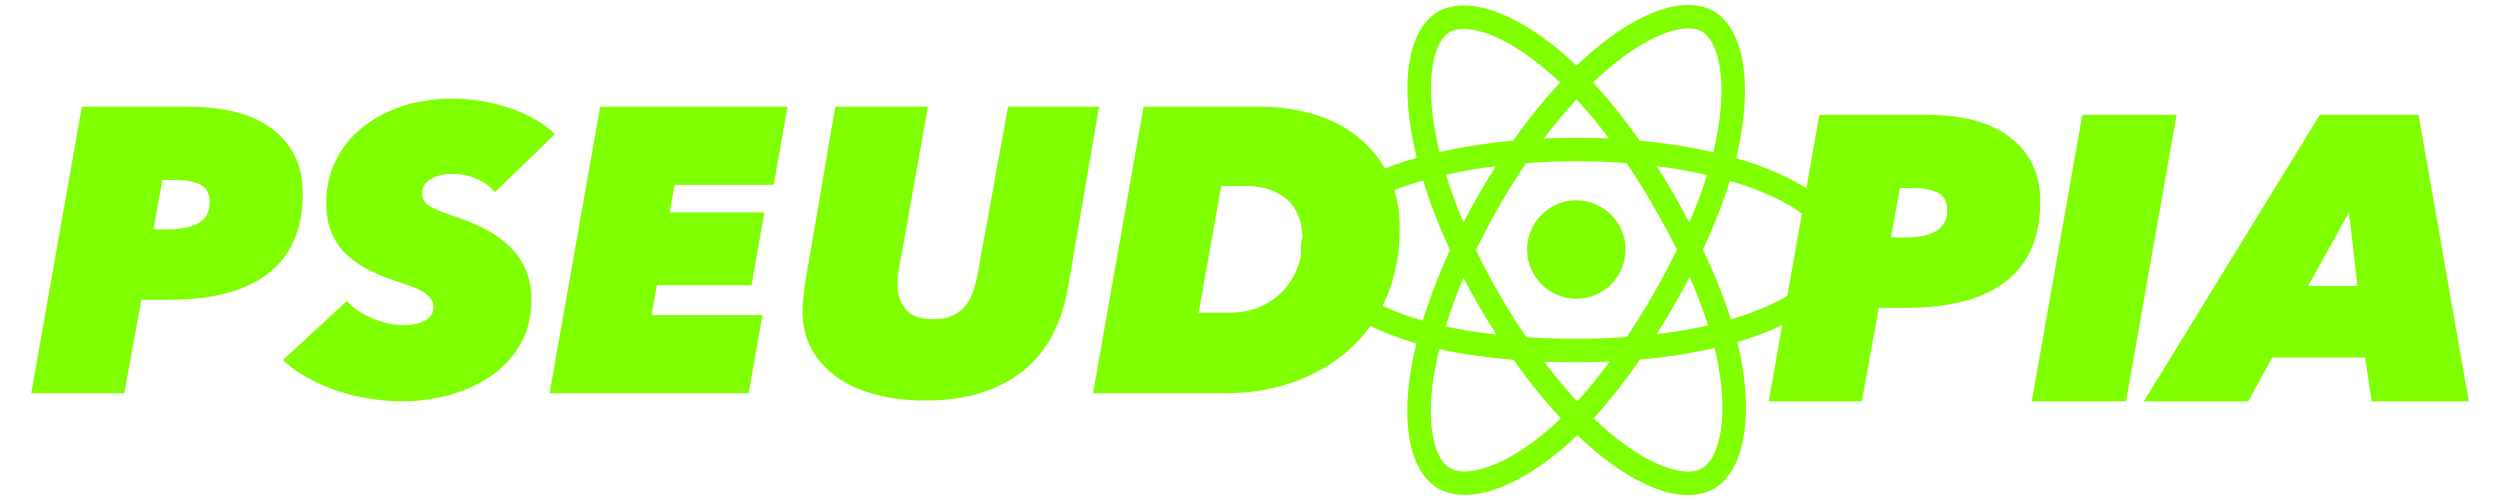 <?xml version="1.0" encoding="UTF-8" standalone="no"?><!DOCTYPE svg PUBLIC "-//W3C//DTD SVG 1.1//EN" "http://www.w3.org/Graphics/SVG/1.1/DTD/svg11.dtd"><svg width="100%" height="100%" viewBox="0 0 320 64" version="1.1" xmlns="http://www.w3.org/2000/svg" xmlns:xlink="http://www.w3.org/1999/xlink" xml:space="preserve" xmlns:serif="http://www.serif.com/" style="fill-rule:evenodd;clip-rule:evenodd;stroke-linejoin:round;stroke-miterlimit:2;"><rect id="Artboard1" x="0" y="0" width="320" height="64" style="fill:none;"/><path d="M177.269,21.569c0.476,-0.188 0.966,-0.37 1.469,-0.546c0.832,-0.289 1.703,-0.563 2.611,-0.82c-0.198,-0.796 -0.372,-1.576 -0.521,-2.337c-0.925,-4.731 -0.867,-8.795 -0.03,-11.677c0.652,-2.247 1.795,-3.834 3.248,-4.675c1.502,-0.869 3.534,-1.071 5.915,-0.476c3.072,0.766 6.827,2.881 10.672,6.295c0.389,0.345 0.779,0.705 1.17,1.079c0.587,-0.566 1.173,-1.103 1.755,-1.61c3.637,-3.164 7.187,-5.143 10.102,-5.857c2.272,-0.557 4.218,-0.36 5.672,0.478c1.503,0.867 2.693,2.527 3.367,4.888c0.87,3.044 0.913,7.354 -0.125,12.39c-0.105,0.508 -0.221,1.023 -0.349,1.545c0.783,0.226 1.539,0.465 2.268,0.715c2.614,0.9 4.877,1.97 6.722,3.128l1.658,-9.388l13.673,0c4.73,0 8.347,0.984 10.85,2.952c2.504,1.969 3.755,4.679 3.755,8.132c0,2.348 -0.388,4.385 -1.165,6.111c-0.777,1.727 -1.908,3.143 -3.392,4.247c-1.485,1.105 -3.281,1.925 -5.387,2.461c-2.106,0.535 -4.506,0.802 -7.199,0.802l-3.522,0l-2.175,11.965l-11.913,-0l1.724,-9.763c-1.343,0.641 -2.825,1.236 -4.435,1.769c-0.427,0.142 -0.865,0.279 -1.311,0.41c0.16,0.64 0.301,1.27 0.423,1.887c0.972,4.908 0.853,9.121 -0.055,12.103c-0.701,2.303 -1.891,3.927 -3.362,4.777c-1.441,0.834 -3.353,1.054 -5.586,0.543c-2.874,-0.656 -6.374,-2.551 -9.992,-5.663c-0.63,-0.542 -1.265,-1.122 -1.903,-1.737c-0.492,0.475 -0.984,0.929 -1.475,1.358c-3.766,3.293 -7.475,5.294 -10.513,5.997c-2.344,0.543 -4.346,0.323 -5.817,-0.526c-1.442,-0.832 -2.587,-2.378 -3.26,-4.568c-0.867,-2.819 -0.974,-6.797 -0.085,-11.485c0.156,-0.818 0.341,-1.66 0.556,-2.524c-0.656,-0.187 -1.293,-0.387 -1.909,-0.597c-1.438,-0.492 -2.771,-1.038 -3.989,-1.625c-0.767,1.073 -1.639,2.052 -2.616,2.936c-2.003,1.813 -4.368,3.212 -7.096,4.196c-2.728,0.984 -5.697,1.476 -8.908,1.476l-16.885,-0l6.474,-36.67l15.176,0c2.071,0 4.152,0.285 6.241,0.855c2.089,0.57 3.971,1.476 5.645,2.719c1.528,1.134 2.805,2.577 3.829,4.33Zm42.193,22.982c-2.928,0.676 -6.152,1.17 -9.55,1.472c-1.918,2.775 -3.906,5.313 -5.914,7.511c0.594,0.572 1.185,1.111 1.771,1.616c3.162,2.72 6.186,4.436 8.698,5.01c1.358,0.31 2.53,0.293 3.406,-0.214c0.916,-0.53 1.552,-1.612 1.988,-3.046c0.799,-2.622 0.837,-6.326 -0.018,-10.641c-0.111,-0.56 -0.238,-1.129 -0.381,-1.708Zm-35.234,0.135c-0.199,0.802 -0.372,1.586 -0.516,2.348c-0.777,4.098 -0.753,7.575 0.004,10.038c0.409,1.332 1.009,2.339 1.885,2.844c0.917,0.529 2.173,0.539 3.633,0.201c2.67,-0.618 5.898,-2.435 9.209,-5.33c0.449,-0.392 0.898,-0.806 1.347,-1.24c-2.043,-2.194 -4.091,-4.717 -6.06,-7.486c-3.377,-0.275 -6.583,-0.731 -9.502,-1.375Zm21.804,1.595c-1.403,0.064 -2.827,0.095 -4.264,0.095c-1.391,0 -2.77,-0.026 -4.13,-0.08c1.397,1.842 2.824,3.547 4.249,5.085c1.399,-1.539 2.787,-3.252 4.145,-5.1Zm97.538,5.09l-0.829,-5.594l-11.912,-0l-3.056,5.594l-13.363,-0l22.53,-36.67l12.638,0l6.422,36.67l-12.43,-0Zm-43.506,-0l6.474,-36.67l12.068,0l-6.475,36.67l-12.067,-0Zm-196.709,-26.777c-0.587,-0.691 -1.347,-1.252 -2.279,-1.684c-0.933,-0.431 -2.02,-0.647 -3.263,-0.647c-0.967,-0 -1.839,0.207 -2.616,0.621c-0.777,0.415 -1.165,1.054 -1.165,1.917c-0,0.69 0.328,1.226 0.984,1.605c0.656,0.38 1.623,0.777 2.9,1.192c1.589,0.518 3.004,1.105 4.247,1.761c1.243,0.656 2.296,1.415 3.16,2.278c0.863,0.864 1.528,1.848 1.994,2.953c0.466,1.105 0.699,2.348 0.699,3.729c-0,2.348 -0.518,4.35 -1.554,6.008c-1.036,1.657 -2.356,3.004 -3.962,4.04c-1.606,1.035 -3.375,1.795 -5.309,2.278c-1.933,0.484 -3.815,0.726 -5.645,0.726c-1.45,-0 -2.901,-0.121 -4.351,-0.363c-1.45,-0.242 -2.84,-0.587 -4.169,-1.036c-1.329,-0.449 -2.581,-1.001 -3.755,-1.657c-1.174,-0.656 -2.193,-1.399 -3.056,-2.227l8.183,-7.562c0.415,0.483 0.915,0.915 1.502,1.295c0.587,0.38 1.2,0.699 1.839,0.958c0.639,0.259 1.286,0.466 1.942,0.621c0.656,0.156 1.261,0.233 1.813,0.233c1.209,0 2.175,-0.198 2.9,-0.595c0.726,-0.397 1.088,-0.976 1.088,-1.735c0,-0.622 -0.302,-1.174 -0.906,-1.658c-0.605,-0.483 -1.735,-0.984 -3.393,-1.502c-1.312,-0.414 -2.546,-0.897 -3.703,-1.45c-1.157,-0.552 -2.158,-1.217 -3.004,-1.994c-0.846,-0.777 -1.511,-1.709 -1.994,-2.797c-0.483,-1.087 -0.725,-2.408 -0.725,-3.962c-0,-1.899 0.388,-3.66 1.165,-5.283c0.777,-1.622 1.882,-3.029 3.315,-4.221c1.433,-1.191 3.142,-2.123 5.128,-2.797c1.985,-0.673 4.169,-1.01 6.551,-1.01c1.312,0 2.607,0.113 3.885,0.337c1.277,0.225 2.486,0.535 3.625,0.932c1.14,0.397 2.193,0.872 3.16,1.425c0.966,0.552 1.778,1.174 2.434,1.864l-7.665,7.407Zm73.338,12.275c-0.38,2.175 -1.027,4.152 -1.942,5.93c-0.915,1.778 -2.124,3.289 -3.626,4.532c-1.501,1.243 -3.306,2.21 -5.412,2.9c-2.106,0.691 -4.523,1.036 -7.251,1.036c-2.348,-0 -4.489,-0.259 -6.422,-0.777c-1.934,-0.518 -3.591,-1.269 -4.972,-2.253c-1.381,-0.984 -2.452,-2.184 -3.211,-3.6c-0.76,-1.415 -1.14,-3.021 -1.14,-4.816c0,-0.484 0.035,-1.045 0.104,-1.684c0.069,-0.638 0.138,-1.217 0.207,-1.735l3.884,-22.737l11.861,0l-3.781,21.184c-0.069,0.276 -0.104,0.569 -0.104,0.88l0,0.829c0,1.139 0.346,2.141 1.036,3.004c0.691,0.863 1.865,1.295 3.522,1.295c1.071,-0 1.942,-0.173 2.616,-0.518c0.673,-0.346 1.217,-0.795 1.631,-1.347c0.415,-0.552 0.725,-1.174 0.932,-1.864c0.208,-0.691 0.38,-1.382 0.518,-2.072l3.885,-21.391l11.653,0l-3.988,23.204Zm-66.346,13.466l6.474,-36.67l23.98,0l-1.761,9.996l-12.689,0l-0.622,3.522l12.12,0l-1.658,9.323l-12.119,-0l-0.674,3.833l14.192,-0l-1.761,9.996l-25.482,-0Zm-54.435,-0l-11.912,-0l6.474,-36.67l13.673,0c4.731,0 8.348,0.984 10.851,2.953c2.503,1.968 3.755,4.678 3.755,8.131c-0,2.348 -0.388,4.385 -1.165,6.112c-0.777,1.726 -1.908,3.142 -3.393,4.247c-1.485,1.104 -3.28,1.925 -5.386,2.46c-2.106,0.535 -4.506,0.803 -7.199,0.803l-3.522,-0l-2.176,11.964Zm192.291,-29.452c-2.087,-0.159 -4.24,-0.242 -6.435,-0.242c-2.183,-0 -4.333,0.082 -6.423,0.24c-1.179,1.727 -2.325,3.548 -3.419,5.446l-0,0.001c-1.091,1.89 -2.094,3.794 -3.002,5.683c0.907,1.884 1.913,3.787 3.011,5.684c1.1,1.9 2.255,3.73 3.445,5.468c2.079,0.134 4.218,0.2 6.388,0.2c2.195,0 4.36,-0.076 6.464,-0.226c1.16,-1.741 2.29,-3.567 3.378,-5.454c1.097,-1.903 2.113,-3.816 3.034,-5.712c-0.929,-1.877 -1.95,-3.772 -3.043,-5.66c-1.089,-1.882 -2.227,-3.7 -3.398,-5.428Zm-20.877,14.669c-0.9,2.133 -1.666,4.224 -2.287,6.23c2.036,0.444 4.218,0.791 6.502,1.046c-0.757,-1.176 -1.497,-2.385 -2.214,-3.623l0,-0c-0.704,-1.218 -1.372,-2.437 -2.001,-3.653Zm28.943,-0.106c-0.647,1.248 -1.331,2.497 -2.048,3.742c-0.705,1.222 -1.427,2.419 -2.164,3.585c2.315,-0.278 4.524,-0.653 6.58,-1.123c-0.638,-2 -1.436,-4.08 -2.368,-6.204Zm-39.302,3.69c1.045,0.489 2.184,0.947 3.406,1.365c0.562,0.192 1.143,0.374 1.742,0.546c0.884,-2.881 2.055,-5.931 3.481,-9.035c-1.409,-3.062 -2.563,-6.064 -3.437,-8.908c-0.844,0.24 -1.655,0.495 -2.429,0.765c-0.426,0.148 -0.84,0.301 -1.244,0.458c0.452,1.481 0.677,3.141 0.677,4.98c0,3.211 -0.561,6.12 -1.683,8.727c-0.162,0.376 -0.332,0.743 -0.513,1.102Zm53.677,-11.81c-1.809,-1.312 -4.233,-2.518 -7.132,-3.516c-0.673,-0.231 -1.373,-0.452 -2.094,-0.661c-0.871,2.815 -2.032,5.785 -3.435,8.808c1.456,3.068 2.669,6.078 3.571,8.932c0.404,-0.12 0.799,-0.244 1.186,-0.372c2.323,-0.769 4.356,-1.669 6.042,-2.649l1.862,-10.542Zm-63.914,3.019c-0.024,-0.838 -0.161,-1.633 -0.411,-2.385c-0.277,-0.829 -0.708,-1.545 -1.295,-2.149c-0.587,-0.604 -1.338,-1.088 -2.253,-1.45c-0.915,-0.363 -1.994,-0.544 -3.237,-0.544l-3.211,-0l-2.901,16.211l3.885,-0c1.554,-0 2.917,-0.268 4.091,-0.803c1.174,-0.535 2.158,-1.243 2.953,-2.123c0.794,-0.881 1.389,-1.882 1.786,-3.004c0.173,-0.488 0.308,-0.984 0.406,-1.487c-0.028,-0.227 -0.042,-0.451 -0.042,-0.673c0,-0.523 0.076,-1.056 0.229,-1.593Zm35.038,-4.704c3.477,0 6.299,2.823 6.299,6.3c0,3.476 -2.822,6.299 -6.299,6.299c-3.476,-0 -6.299,-2.823 -6.299,-6.299c-0,-3.477 2.823,-6.3 6.299,-6.3Zm98.901,1.542l-5.231,9.427l6.319,-0l-1.088,-9.427Zm-56.713,3.211c1.658,0 2.952,-0.276 3.885,-0.828c0.932,-0.553 1.398,-1.416 1.398,-2.59c0,-1.105 -0.38,-1.864 -1.139,-2.279c-0.76,-0.414 -1.796,-0.621 -3.108,-0.621l-1.813,-0l-1.139,6.318l1.916,0Zm-222.398,-1.035c1.657,-0 2.952,-0.277 3.884,-0.829c0.933,-0.553 1.399,-1.416 1.399,-2.59c-0,-1.105 -0.38,-1.864 -1.14,-2.279c-0.759,-0.414 -1.795,-0.621 -3.107,-0.621l-1.813,-0l-1.14,6.319l1.917,-0Zm190.506,-8.087c0.731,1.147 1.448,2.325 2.145,3.529c0.708,1.224 1.386,2.45 2.031,3.674c0.888,-2.079 1.647,-4.118 2.258,-6.078c-2.017,-0.461 -4.174,-0.839 -6.434,-1.125Zm-20.585,-0.006c-2.245,0.28 -4.39,0.65 -6.396,1.099c0.61,1.968 1.36,4.014 2.241,6.103c0.627,-1.216 1.292,-2.433 1.992,-3.646c0.702,-1.217 1.424,-2.404 2.163,-3.556Zm27.829,-1.773c0.115,-0.473 0.22,-0.94 0.315,-1.4c0.918,-4.453 0.948,-8.263 0.179,-10.955c-0.418,-1.463 -1.043,-2.567 -1.975,-3.104c-0.882,-0.509 -2.072,-0.5 -3.45,-0.162c-2.561,0.627 -5.646,2.423 -8.841,5.204c-0.538,0.468 -1.079,0.963 -1.622,1.485c2.02,2.178 4.029,4.69 5.961,7.441c3.357,0.315 6.533,0.822 9.433,1.491Zm-19.616,-8.93c-0.354,-0.338 -0.707,-0.664 -1.06,-0.977c-3.399,-3.019 -6.685,-4.947 -9.4,-5.625c-1.477,-0.369 -2.745,-0.378 -3.677,0.161c-0.882,0.51 -1.468,1.545 -1.864,2.908c-0.735,2.532 -0.719,6.101 0.094,10.258c0.139,0.708 0.3,1.433 0.484,2.174c2.896,-0.656 6.071,-1.153 9.413,-1.464c1.952,-2.754 3.98,-5.255 6.01,-7.435Zm2.112,2.151c-1.407,1.517 -2.811,3.195 -4.188,5.01c1.367,-0.064 2.753,-0.096 4.152,-0.096c1.414,-0 2.812,0.033 4.187,0.098c-1.362,-1.815 -2.753,-3.498 -4.151,-5.012Z" style="fill:#7fff00;"/></svg>
